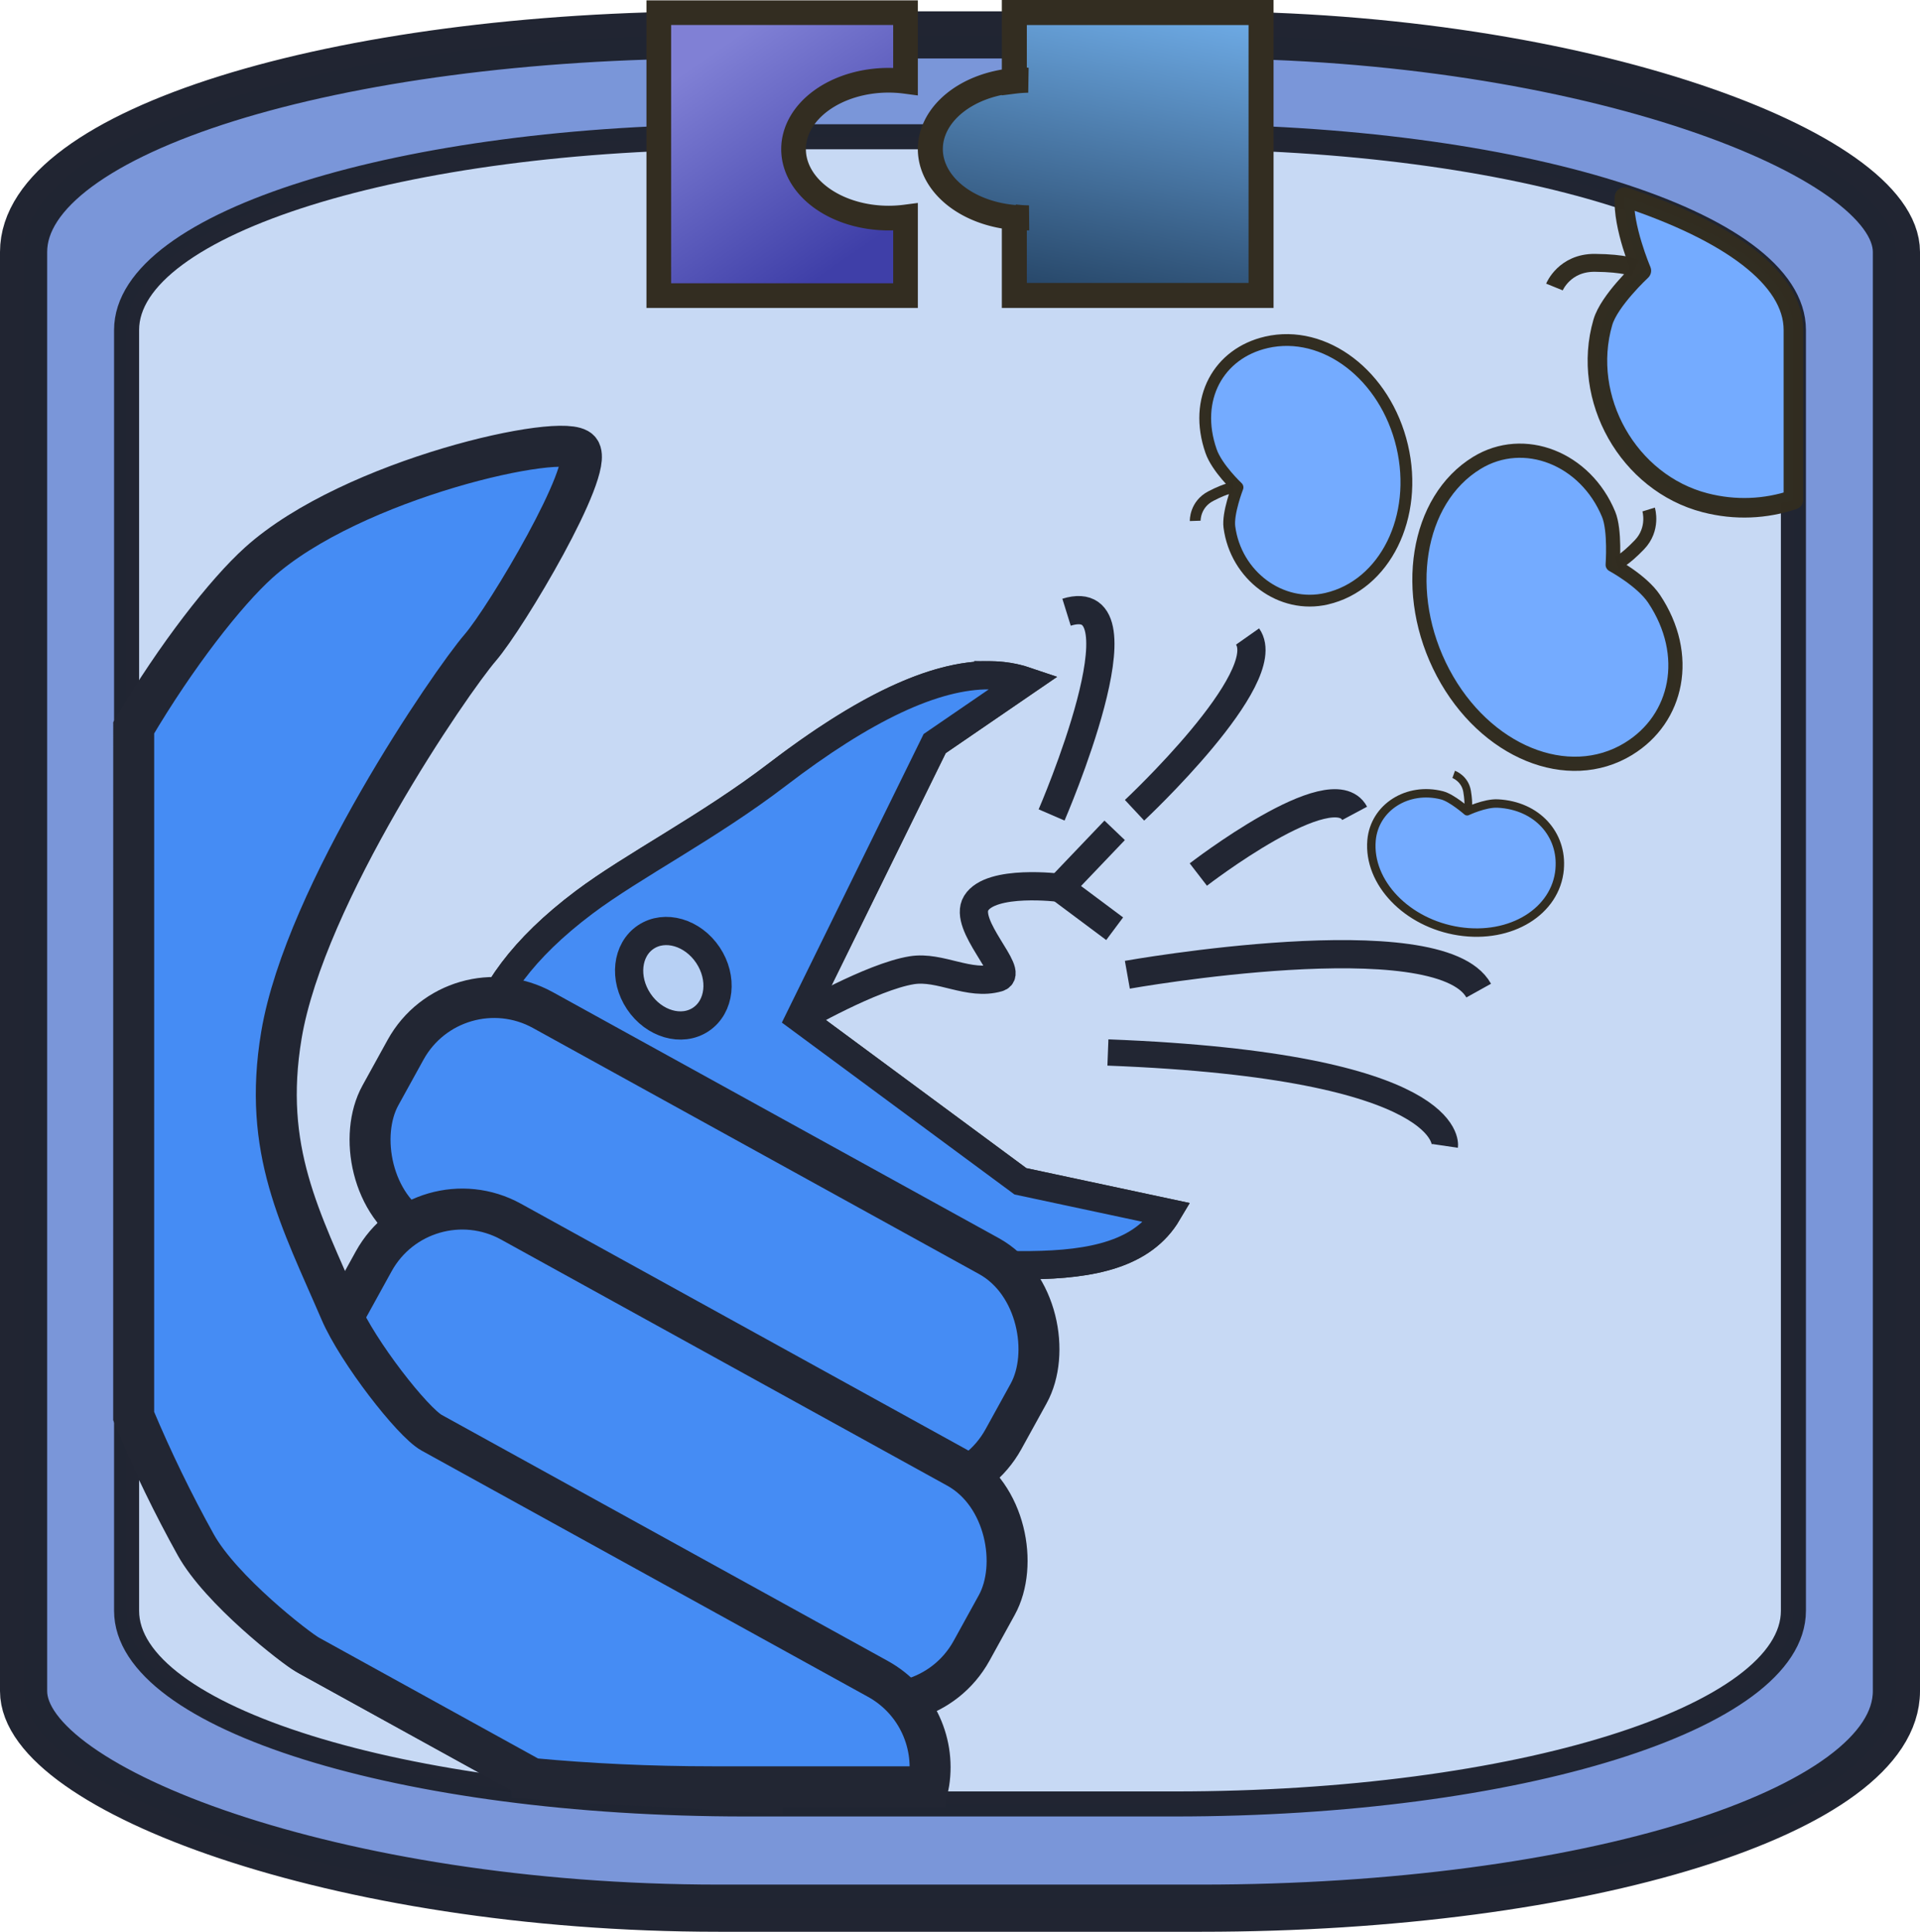 <?xml version="1.0" encoding="UTF-8" standalone="no"?>
<!-- Created with Inkscape (http://www.inkscape.org/) -->

<svg
   width="200"
   height="201.177"
   viewBox="0 0 52.917 53.228"
   version="1.1"
   id="svg1"
   inkscape:version="1.4.2 (f4327f4, 2025-05-13)"
   sodipodi:docname="KnotAttractor.svg"
   xmlns:inkscape="http://www.inkscape.org/namespaces/inkscape"
   xmlns:sodipodi="http://sodipodi.sourceforge.net/DTD/sodipodi-0.dtd"
   xmlns:xlink="http://www.w3.org/1999/xlink"
   xmlns="http://www.w3.org/2000/svg"
   xmlns:svg="http://www.w3.org/2000/svg">
  <sodipodi:namedview
     id="namedview1"
     pagecolor="#ffffff"
     bordercolor="#000000"
     borderopacity="0.25"
     inkscape:showpageshadow="2"
     inkscape:pageopacity="0.0"
     inkscape:pagecheckerboard="0"
     inkscape:deskcolor="#d1d1d1"
     inkscape:document-units="mm"
     inkscape:zoom="4"
     inkscape:cx="-18.25"
     inkscape:cy="53.625"
     inkscape:window-width="3840"
     inkscape:window-height="2054"
     inkscape:window-x="-11"
     inkscape:window-y="-11"
     inkscape:window-maximized="1"
     inkscape:current-layer="layer1" />
  <defs
     id="defs1">
    <linearGradient
       id="linearGradient30"
       inkscape:collect="always">
      <stop
         style="stop-color:#74abff;stop-opacity:0;"
         offset="0"
         id="stop30" />
      <stop
         style="stop-color:#74abff;stop-opacity:0;"
         offset="1"
         id="stop31" />
    </linearGradient>
    <linearGradient
       id="linearGradient6"
       inkscape:collect="always">
      <stop
         style="stop-color:#8080d5;stop-opacity:1;"
         offset="0"
         id="stop6" />
      <stop
         style="stop-color:#3f3fa8;stop-opacity:1;"
         offset="1"
         id="stop7" />
    </linearGradient>
    <linearGradient
       id="linearGradient4"
       inkscape:collect="always">
      <stop
         style="stop-color:#6ca8e2;stop-opacity:1;"
         offset="0"
         id="stop4" />
      <stop
         style="stop-color:#254465;stop-opacity:1;"
         offset="1"
         id="stop5" />
    </linearGradient>
    <linearGradient
       inkscape:collect="always"
       xlink:href="#linearGradient4"
       id="linearGradient5"
       x1="19.684"
       y1="1.311"
       x2="18.781"
       y2="5.22"
       gradientUnits="userSpaceOnUse"
       gradientTransform="matrix(2.458,0,0,2.092,-16.878,-2.587)" />
    <linearGradient
       inkscape:collect="always"
       xlink:href="#linearGradient6"
       id="linearGradient7"
       x1="14.302"
       y1="2.097"
       x2="16.232"
       y2="4.48"
       gradientUnits="userSpaceOnUse"
       gradientTransform="matrix(2.458,0,0,2.092,-15.773,-2.631)" />
    <linearGradient
       inkscape:collect="always"
       xlink:href="#linearGradient30"
       id="linearGradient31"
       x1="27.791"
       y1="6.35"
       x2="28.924"
       y2="6.35"
       gradientUnits="userSpaceOnUse"
       gradientTransform="matrix(-0.27,-0.424,0.422,-0.271,38.557,27.561)" />
    <linearGradient
       inkscape:collect="always"
       xlink:href="#linearGradient30"
       id="linearGradient32"
       gradientUnits="userSpaceOnUse"
       gradientTransform="matrix(0.44,0.413,-0.38,0.475,35.256,0.124)"
       x1="27.791"
       y1="6.35"
       x2="28.924"
       y2="6.35" />
    <linearGradient
       inkscape:collect="always"
       xlink:href="#linearGradient30"
       id="linearGradient33"
       gradientUnits="userSpaceOnUse"
       gradientTransform="matrix(-0.136,-0.83,0.826,-0.07,42.688,31.446)"
       x1="27.791"
       y1="6.35"
       x2="28.924"
       y2="6.35" />
    <linearGradient
       inkscape:collect="always"
       xlink:href="#linearGradient30"
       id="linearGradient34"
       gradientUnits="userSpaceOnUse"
       gradientTransform="matrix(0.349,-0.064,0.091,0.351,30.059,21.374)"
       x1="27.791"
       y1="6.35"
       x2="28.924"
       y2="6.35" />
  </defs>
  <g
     inkscape:label="Ebene 1"
     inkscape:groupmode="layer"
     id="layer1"
     transform="translate(-0.2)">
    <rect
       style="fill:#7a96d9;fill-opacity:1;stroke:#212532;stroke-width:1.3;stroke-linejoin:round;stroke-miterlimit:8.2;stroke-dasharray:none;stroke-opacity:0.996"
       id="rect1"
       width="51.617"
       height="51.617"
       x="0.85"
       y="0.961"
       ry="5.982"
       rx="19.158" />
    <path
       d="m 20.739,3.768 c -9.446,0 -17.05,2.375 -17.05,5.324 V 20.194 C 4.858,18.213 6.227,16.461 7.133,15.645 9.709,13.324 15.588,12.029 15.985,12.552 c 0.397,0.523 -2.016,4.588 -2.746,5.435 -0.804,0.933 -4.827,6.785 -5.479,10.676 -0.531,3.173 0.532,5.074 1.626,7.615 0.476,1.107 1.987,3.049 2.516,3.341 l 12.295,6.779 c 1.091,0.602 1.619,1.818 1.39,2.975 h -5.952 c -1.73,0 -3.398,-0.079 -4.969,-0.228 L 8.518,45.756 C 8.189,45.574 6.109,43.963 5.401,42.689 4.781,41.574 4.204,40.388 3.689,39.159 v 5.224 c 0,2.949 7.604,5.323 17.05,5.323 h 11.839 c 9.446,0 17.05,-2.374 17.05,-5.323 V 9.092 c 0,-2.949 -7.604,-5.324 -17.05,-5.324 z"
       style="fill:#c7d9f4;stroke:#212532;stroke-width:0.69;stroke-linejoin:round;stroke-miterlimit:8.2;stroke-opacity:0.996"
       id="path24" />
    <path
       id="path8"
       style="fill:#74abff;fill-opacity:1;stroke:#322d21;stroke-width:0.325;stroke-linejoin:round;stroke-miterlimit:8.2;stroke-opacity:0.996"
       d="m 35.099,9.433 c 1.61,-0.372 3.287,0.907 3.746,2.858 0.459,1.951 -0.474,3.834 -2.084,4.206 -1.253,0.29 -2.502,-0.637 -2.678,-1.977 -0.05,-0.382 0.224,-1.091 0.224,-1.091 0,0 -0.567,-0.532 -0.729,-1 -0.501,-1.438 0.21,-2.693 1.523,-2.996 z"
       sodipodi:nodetypes="sssscss" />
    <path
       style="fill:url(#linearGradient31);stroke:#322d21;stroke-width:0.297;stroke-linejoin:round;stroke-miterlimit:8.2;stroke-opacity:0.996"
       d="m 34.2,13.434 c 0,0 -0.181,0.003 -0.627,0.235 -0.447,0.232 -0.432,0.683 -0.432,0.683"
       id="path9"
       sodipodi:nodetypes="czc" />
    <path
       id="path8-8"
       style="fill:#74abff;fill-opacity:1;stroke:#322d21;stroke-width:0.391;stroke-linejoin:round;stroke-miterlimit:8.2;stroke-opacity:0.996"
       d="m 45.083,20.634 c -1.668,1.019 -3.956,0.081 -5.11,-2.095 -1.154,-2.176 -0.737,-4.766 0.931,-5.785 1.298,-0.793 2.994,-0.126 3.632,1.419 0.182,0.441 0.111,1.388 0.111,1.388 0,0 0.806,0.437 1.141,0.939 1.031,1.546 0.654,3.304 -0.706,4.134 z"
       sodipodi:nodetypes="sssscss" />
    <path
       style="fill:url(#linearGradient32);stroke:#322d21;stroke-width:0.358;stroke-linejoin:round;stroke-miterlimit:8.2;stroke-opacity:0.996"
       d="m 44.763,15.516 c 0,0 0.2,-0.068 0.62,-0.505 0.42,-0.437 0.255,-0.972 0.255,-0.972"
       id="path9-6"
       sodipodi:nodetypes="czc" />
    <path
       id="path8-8-1"
       style="fill:#74abff;fill-opacity:1;stroke:#322d21;stroke-width:0.232;stroke-linejoin:round;stroke-miterlimit:8.2;stroke-opacity:0.996"
       d="m 43.186,23.95 c -0.102,1.164 -1.346,1.929 -2.778,1.709 -1.432,-0.22 -2.509,-1.341 -2.407,-2.505 0.08,-0.905 0.988,-1.483 1.941,-1.24 0.272,0.069 0.694,0.44 0.694,0.44 0,0 0.488,-0.232 0.843,-0.214 1.091,0.055 1.79,0.861 1.706,1.809 z"
       sodipodi:nodetypes="sssscss" />
    <path
       style="fill:url(#linearGradient34);stroke:#322d21;stroke-width:0.212;stroke-linejoin:round;stroke-miterlimit:8.2;stroke-opacity:0.996"
       d="m 40.656,22.283 c 0,0 0.038,-0.12 -0.021,-0.478 -0.06,-0.357 -0.37,-0.468 -0.37,-0.468"
       id="path9-6-9"
       sodipodi:nodetypes="czc" />
    <path
       d="M 49.628,13.77 V 9.092 c 0,-1.422 -1.767,-2.71 -4.655,-3.663 -0.057,0.81 0.464,2.029 0.464,2.029 0,0 -0.887,0.824 -1.061,1.423 -0.61,2.099 0.703,4.425 2.818,4.972 0.836,0.216 1.667,0.173 2.434,-0.083 z"
       style="fill:#74abff;stroke:#322d21;stroke-width:0.539;stroke-linejoin:round;stroke-miterlimit:8.2;stroke-opacity:0.996"
       id="path33" />
    <path
       style="fill:url(#linearGradient33);stroke:#322d21;stroke-width:0.493;stroke-linejoin:round;stroke-miterlimit:8.2;stroke-opacity:0.996"
       d="m 45.272,7.384 c 0,0 -0.28,-0.136 -1.118,-0.142 -0.839,-0.006 -1.112,0.666 -1.112,0.666"
       id="path9-6-2"
       sodipodi:nodetypes="czc" />
    <path
       d="m 18.357,0.349 v 7.796 h 6.8 V 5.979 A 2.621,1.899 0 0 1 24.692,6.009 2.621,1.899 0 0 1 22.071,4.11 2.621,1.899 0 0 1 24.692,2.211 2.621,1.899 0 0 1 25.157,2.242 V 0.349 Z"
       style="fill:url(#linearGradient7);stroke:#332d21;stroke-width:0.68"
       id="path3" />
    <path
       d="M 28.156,0.345 V 2.22 a 2.621,1.899 0 0 1 0.306,-0.013 2.621,1.899 0 0 1 0.07,0.003 2.621,1.899 0 0 0 -0.376,0.027 v -0.017 a 2.621,1.899 0 0 0 -2.315,1.886 2.621,1.899 0 0 0 2.315,1.886 v -0.017 a 2.621,1.899 0 0 0 0.399,0.028 2.621,1.899 0 0 1 -0.093,0.002 2.621,1.899 0 0 1 -0.306,-0.013 v 2.149 h 6.8 V 0.345 Z"
       style="fill:url(#linearGradient5);stroke:#332d21;stroke-width:0.689"
       id="path4" />
    <path
       id="path1"
       style="fill:#458cf4;fill-opacity:1;stroke:#332d21;stroke-width:0.778"
       d="m 32.379,33.416 c -1.354,2.286 -5.608,1.137 -9.366,1.293 -1.426,0.059 -2.921,1.247 -3.954,1.504 -3.756,0.934 -5.105,-1.296 -5.635,-3.853 -0.53,-2.557 -0.538,-4.933 2.879,-7.5 1.339,-1.006 3.426,-2.069 5.318,-3.516 2.936,-2.245 5.204,-3.134 6.853,-2.576 l -2.513,1.721 -3.72,7.568 6.082,4.493 z"
       sodipodi:nodetypes="csssssccccc" />
    <path
       id="path5"
       style="fill:#458cf4;stroke:#222633;stroke-width:0.778;stroke-opacity:1"
       d="m 27.48,18.606 c -1.53,-0.015 -3.474,0.914 -5.86,2.739 -1.892,1.447 -3.979,2.51 -5.319,3.516 -3.418,2.567 -3.409,4.943 -2.879,7.499 0.219,1.055 0.577,2.054 1.186,2.798 l 0.078,14.009 6.692,0.411 -0.006,-14.42 c 0.537,-0.238 1.094,-0.427 1.641,-0.45 3.758,-0.156 8.012,0.993 9.366,-1.293 l -4.056,-0.866 -6.082,-4.493 3.719,-7.568 2.513,-1.721 c -0.309,-0.105 -0.64,-0.158 -0.993,-0.162 z"
       sodipodi:nodetypes="cccsccccsccccccc" />
    <ellipse
       style="fill:#b7d0f4;fill-opacity:1;stroke:#222633;stroke-width:0.778;stroke-dasharray:none;stroke-opacity:1"
       id="path2"
       cx="0.61"
       cy="32.833"
       rx="1.147"
       ry="1.365"
       transform="rotate(-33.77)" />
    <path
       style="fill:#b7d0f4;fill-opacity:0;stroke:#222633;stroke-width:0.778;stroke-dasharray:none;stroke-opacity:1"
       d="m 22.242,28.057 c 0,0 1.982,-1.145 3.088,-1.323 0.786,-0.127 1.576,0.439 2.381,0.204 0.465,-0.135 -0.981,-1.444 -0.607,-2.052 0.409,-0.666 2.307,-0.423 2.307,-0.423"
       id="path6"
       sodipodi:nodetypes="casac" />
    <path
       style="fill:#b7d0f4;fill-opacity:0;stroke:#222633;stroke-width:0.778;stroke-dasharray:none;stroke-opacity:1"
       d="m 30.921,22.879 -1.511,1.583 1.511,1.128"
       id="path7" />
    <rect
       style="fill:#458cf4;fill-opacity:1;stroke:#222633;stroke-width:1.129;stroke-dasharray:none;stroke-opacity:1"
       id="rect7"
       width="19.611"
       height="7.009"
       x="23.931"
       y="17.05"
       transform="rotate(28.874)"
       rx="2.786"
       ry="2.786" />
    <rect
       style="fill:#458cf4;fill-opacity:1;stroke:#222633;stroke-width:1.129;stroke-dasharray:none;stroke-opacity:1"
       id="rect7-1"
       width="19.611"
       height="7.009"
       x="25.977"
       y="22.579"
       transform="rotate(28.874)"
       rx="2.786"
       ry="2.786" />
    <path
       d="m 3.884,39.018 c 0.515,1.228 1.093,2.414 1.713,3.53 0.708,1.274 2.788,2.885 3.117,3.067 l 6.147,3.39 c 1.571,0.148 3.239,0.228 4.969,0.228 h 5.952 c 0.229,-1.157 -0.299,-2.374 -1.39,-2.975 L 12.097,39.478 C 11.569,39.186 10.057,37.244 9.581,36.137 8.488,33.596 7.424,31.695 7.956,28.522 c 0.652,-3.891 4.674,-9.742 5.479,-10.676 0.73,-0.847 3.143,-4.912 2.746,-5.435 -0.397,-0.523 -6.276,0.772 -8.852,3.093 -0.906,0.816 -2.275,2.568 -3.444,4.549 z"
       style="fill:#458cf4;stroke:#222633;stroke-width:1.129"
       id="path25" />
    <path
       style="fill:#458cf4;fill-opacity:0;stroke:#222633;stroke-width:0.724;stroke-dasharray:none;stroke-opacity:1"
       d="m 30.735,29 c 9.613,0.368 9.287,2.573 9.287,2.573"
       id="path26" />
    <path
       style="fill:#458cf4;fill-opacity:0;stroke:#222633;stroke-width:0.778;stroke-dasharray:none;stroke-opacity:1"
       d="m 31.271,26.858 c 0,0 8.591,-1.529 9.683,0.437"
       id="path27" />
    <path
       style="fill:#458cf4;fill-opacity:0;stroke:#222633;stroke-width:0.778;stroke-dasharray:none;stroke-opacity:1"
       d="m 33.227,24.097 c 0,0 3.687,-2.845 4.308,-1.686"
       id="path28" />
    <path
       style="fill:#458cf4;fill-opacity:0;stroke:#222633;stroke-width:0.778;stroke-dasharray:none;stroke-opacity:1"
       d="m 29.183,22.455 c 0,0 2.728,-6.306 0.412,-5.586"
       id="path29" />
    <path
       style="fill:#458cf4;fill-opacity:0;stroke:#222633;stroke-width:0.778;stroke-dasharray:none;stroke-opacity:1"
       d="m 31.469,22.326 c 0,0 3.912,-3.655 3.115,-4.788"
       id="path30" />
  </g>
</svg>
